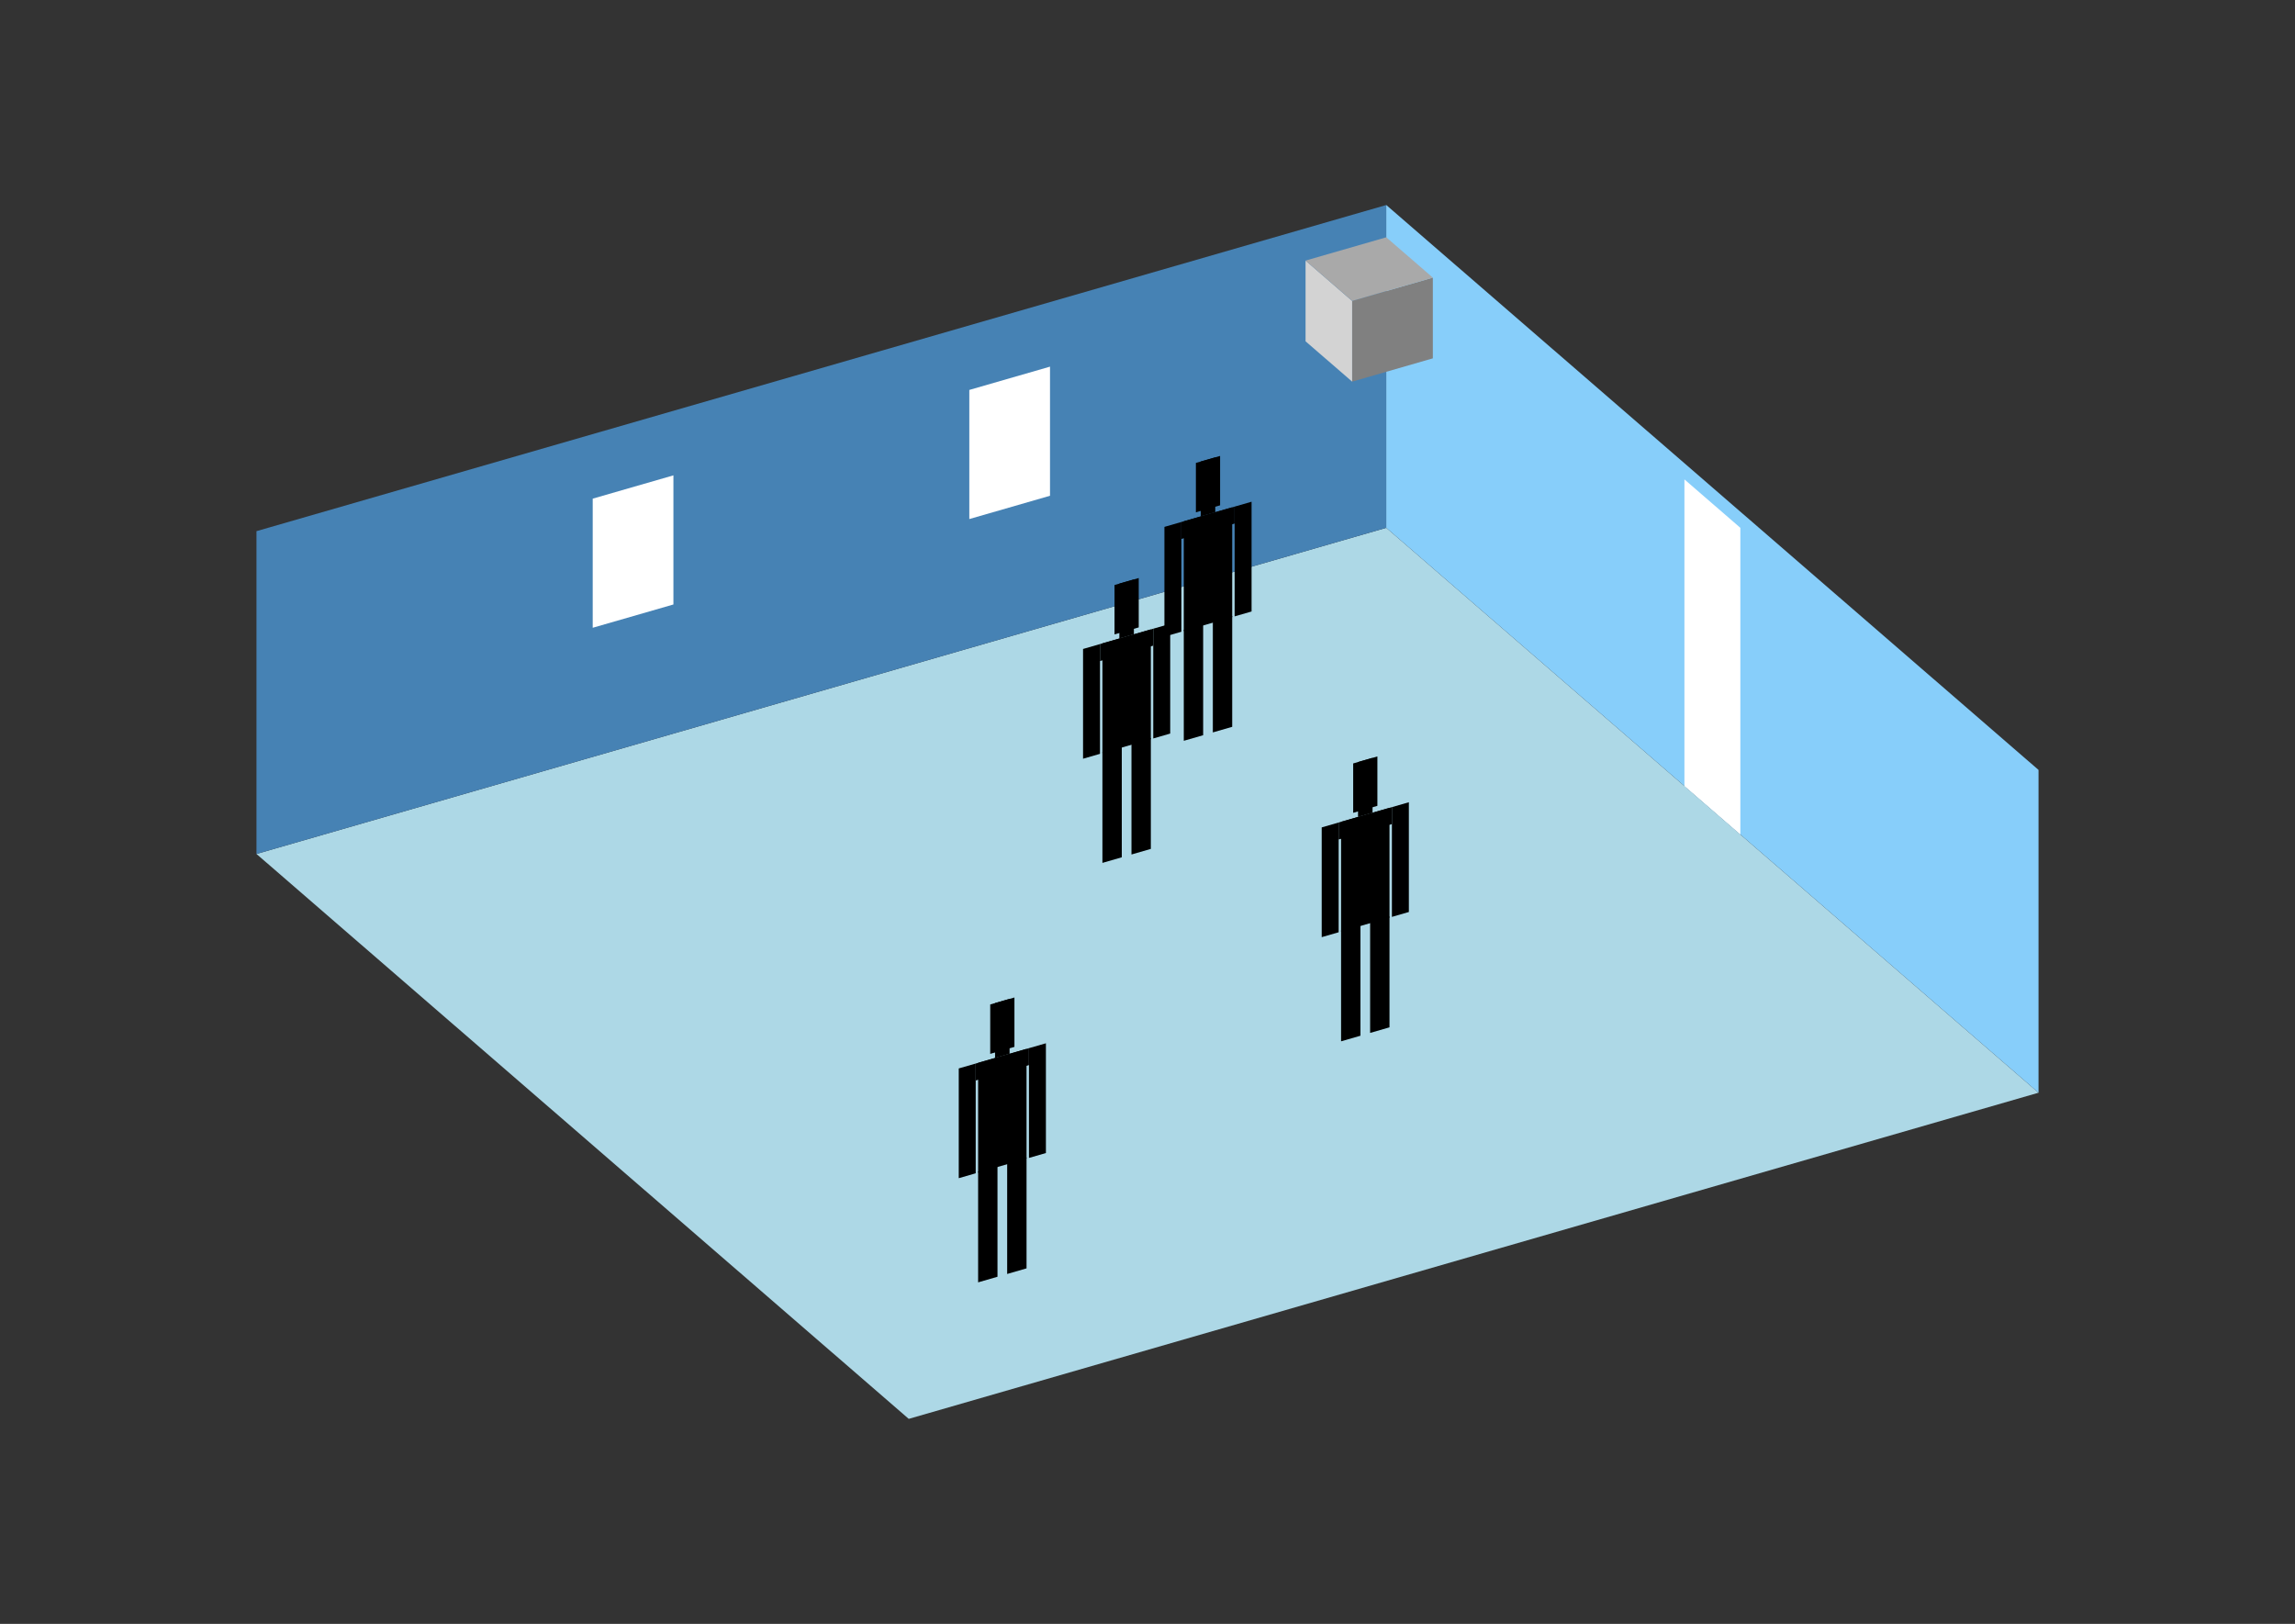 <?xml version="1.0" encoding="UTF-8"?>
<svg
  xmlns="http://www.w3.org/2000/svg"
  width="848"
  height="600"
  style="background-color:white"
>
  <rect width="100%" height="100%" fill="#333333" stroke="none"/>
  <polygon fill="lightblue" points="335.783,524.251 94.768,315.527 512.217,195.02 753.232,403.744" />
  <polygon fill="steelblue" points="94.768,315.527 94.768,196.256 512.217,75.749 512.217,195.02" />
  <polygon fill="lightskyblue" points="753.232,403.744 753.232,284.473 512.217,75.749 512.217,195.02" />
  <polygon fill="white" points="643.054,308.327 643.054,195.02 622.395,177.129 622.395,290.437" />
  <polygon fill="white" points="219.009,231.953 219.009,184.245 248.827,175.637 248.827,223.346" />
  <polygon fill="white" points="358.159,191.784 358.159,144.076 387.977,135.468 387.977,183.177" />
  <polygon fill="grey" points="499.615,141.01 499.615,111.192 529.433,102.585 529.433,132.402" />
  <polygon fill="lightgrey" points="499.615,141.01 499.615,111.192 482.4,96.283 482.4,126.101" />
  <polygon fill="darkgrey" points="499.615,111.192 482.4,96.283 512.217,87.676 529.433,102.585" />
  <polygon fill="hsl(288.0,50.0%,73.075%)" points="437.408,273.715 437.408,232.758 444.564,230.692 444.564,271.65" />
  <polygon fill="hsl(288.0,50.0%,73.075%)" points="455.298,268.551 455.298,227.593 448.142,229.659 448.142,270.617" />
  <polygon fill="hsl(288.0,50.0%,73.075%)" points="430.252,235.229 430.252,194.677 436.513,192.869 436.513,233.421" />
  <polygon fill="hsl(288.0,50.0%,73.075%)" points="456.193,227.74 456.193,187.188 462.455,185.381 462.455,225.933" />
  <polygon fill="hsl(288.0,50.0%,73.075%)" points="436.513,199.131 436.513,192.869 456.193,187.188 456.193,193.45" />
  <polygon fill="hsl(288.0,50.0%,73.075%)" points="437.408,233.163 437.408,192.611 455.298,187.446 455.298,227.999" />
  <polygon fill="hsl(288.0,50.0%,73.075%)" points="441.88,189.292 441.88,171.044 450.826,168.461 450.826,186.71" />
  <polygon fill="hsl(288.0,50.0%,73.075%)" points="443.67,190.803 443.67,170.527 449.037,168.978 449.037,189.254" />
  <polygon fill="hsl(288.0,50.0%,66.53%)" points="407.343,318.824 407.343,277.866 414.499,275.8 414.499,316.758" />
  <polygon fill="hsl(288.0,50.0%,66.53%)" points="425.233,313.659 425.233,272.701 418.077,274.767 418.077,315.725" />
  <polygon fill="hsl(288.0,50.0%,66.53%)" points="400.186,280.337 400.186,239.785 406.448,237.978 406.448,278.53" />
  <polygon fill="hsl(288.0,50.0%,66.53%)" points="426.128,272.849 426.128,232.296 432.389,230.489 432.389,271.041" />
  <polygon fill="hsl(288.0,50.0%,66.53%)" points="406.448,244.239 406.448,237.978 426.128,232.296 426.128,238.558" />
  <polygon fill="hsl(288.0,50.0%,66.53%)" points="407.343,278.271 407.343,237.719 425.233,232.555 425.233,273.107" />
  <polygon fill="hsl(288.0,50.0%,66.53%)" points="411.815,234.401 411.815,216.152 420.761,213.57 420.761,231.818" />
  <polygon fill="hsl(288.0,50.0%,66.53%)" points="413.604,235.912 413.604,215.636 418.971,214.086 418.971,234.362" />
  <polygon fill="hsl(288.0,50.0%,50.111%)" points="495.526,384.751 495.526,343.793 502.682,341.727 502.682,382.685" />
  <polygon fill="hsl(288.0,50.0%,50.111%)" points="513.416,379.586 513.416,338.629 506.26,340.694 506.26,381.652" />
  <polygon fill="hsl(288.0,50.0%,50.111%)" points="488.369,346.265 488.369,305.712 494.631,303.905 494.631,344.457" />
  <polygon fill="hsl(288.0,50.0%,50.111%)" points="514.311,338.776 514.311,298.224 520.572,296.416 520.572,336.968" />
  <polygon fill="hsl(288.0,50.0%,50.111%)" points="494.631,310.167 494.631,303.905 514.311,298.224 514.311,304.485" />
  <polygon fill="hsl(288.0,50.0%,50.111%)" points="495.526,344.199 495.526,303.647 513.416,298.482 513.416,339.034" />
  <polygon fill="hsl(288.0,50.0%,50.111%)" points="499.998,300.328 499.998,282.079 508.944,279.497 508.944,297.746" />
  <polygon fill="hsl(288.0,50.0%,50.111%)" points="501.787,301.839 501.787,281.563 507.154,280.013 507.154,300.29" />
  <polygon fill="hsl(288.0,50.0%,41.066%)" points="361.414,473.81 361.414,432.852 368.571,430.786 368.571,471.744" />
  <polygon fill="hsl(288.0,50.0%,41.066%)" points="379.305,468.645 379.305,427.687 372.149,429.753 372.149,470.711" />
  <polygon fill="hsl(288.0,50.0%,41.066%)" points="354.258,435.323 354.258,394.771 360.52,392.963 360.52,433.516" />
  <polygon fill="hsl(288.0,50.0%,41.066%)" points="380.2,427.835 380.2,387.282 386.461,385.475 386.461,426.027" />
  <polygon fill="hsl(288.0,50.0%,41.066%)" points="360.52,399.225 360.52,392.963 380.2,387.282 380.2,393.544" />
  <polygon fill="hsl(288.0,50.0%,41.066%)" points="361.414,433.257 361.414,392.705 379.305,387.541 379.305,428.093" />
  <polygon fill="hsl(288.0,50.0%,41.066%)" points="365.887,389.386 365.887,371.138 374.832,368.556 374.832,386.804" />
  <polygon fill="hsl(288.0,50.0%,41.066%)" points="367.676,390.898 367.676,370.622 373.043,369.072 373.043,389.348" />
</svg>
